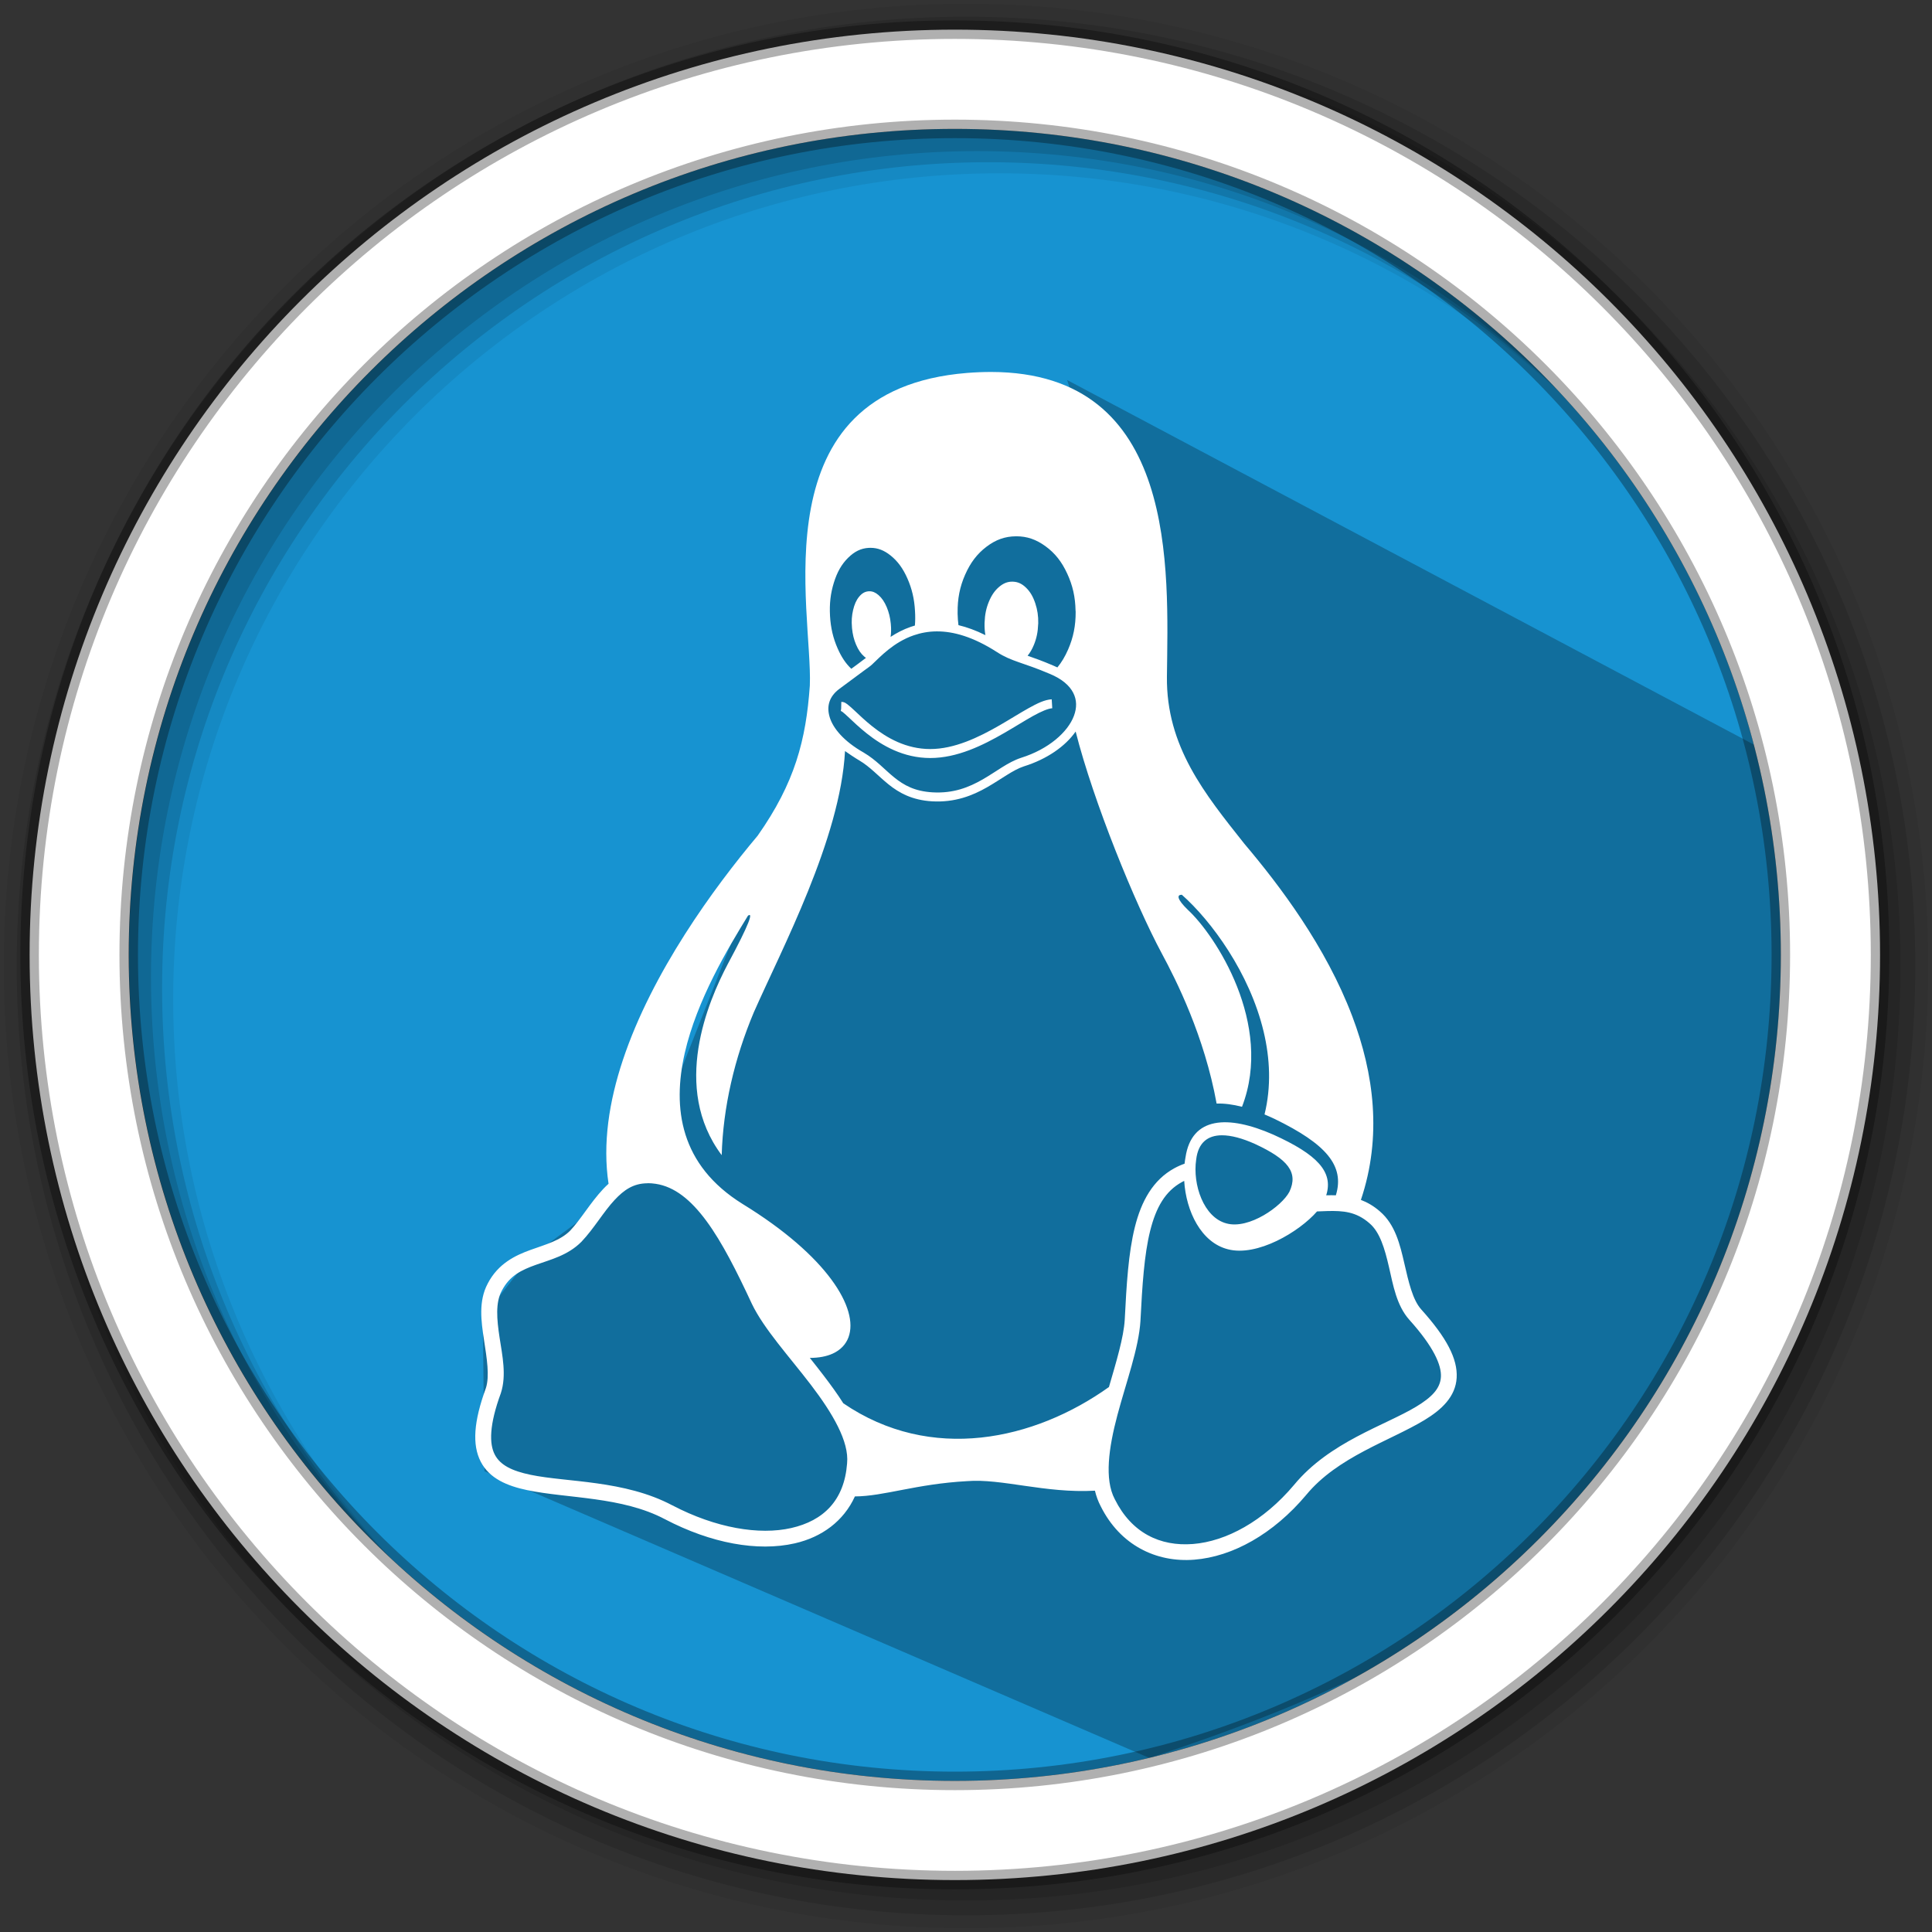 <?xml version="1.0" encoding="UTF-8" standalone="no"?>
<svg
   xmlns:dc="http://purl.org/dc/elements/1.1/"
   xmlns:cc="http://creativecommons.org/ns#"
   xmlns:rdf="http://www.w3.org/1999/02/22-rdf-syntax-ns#"
   xmlns:svg="http://www.w3.org/2000/svg"
   xmlns="http://www.w3.org/2000/svg"
   xmlns:sodipodi="http://sodipodi.sourceforge.net/DTD/sodipodi-0.dtd"
   xmlns:inkscape="http://www.inkscape.org/namespaces/inkscape"
   height="512"
   viewBox="0 0 512 512"
   width="512"
   version="1.1"
   id="svg2"
   inkscape:version="0.91 r13725"
   sodipodi:docname="distributor-logo.svg">
  <rect x="0" y="0" width="512" height="512" fill="#333333" stroke="none"/>
  <defs
     id="defs17" />
  <sodipodi:namedview
     pagecolor="#ffffff"
     bordercolor="#666666"
     borderopacity="1"
     objecttolerance="10"
     gridtolerance="10"
     guidetolerance="10"
     inkscape:pageopacity="0"
     inkscape:pageshadow="2"
     inkscape:window-width="1920"
     inkscape:window-height="1022"
     id="namedview15"
     showgrid="false"
     inkscape:zoom="0.4549501"
     inkscape:cx="-131.46601"
     inkscape:cy="-95.879838"
     inkscape:window-x="0"
     inkscape:window-y="0"
     inkscape:window-maximized="1"
     inkscape:current-layer="svg2" />
  <path
     style="fill:#1793d1;fill-rule:evenodd;fill-opacity:1"
     inkscape:connector-curvature="0"
     d="m 471.95,253.05 c 0,120.9 -98.01,218.9 -218.9,218.9 -120.9,0 -218.9,-98.01 -218.9,-218.9 0,-120.9 98.01,-218.9 218.9,-218.9 120.9,0 218.9,98.01 218.9,218.9"
     id="path6" />
  <path
     style="fill-opacity:0.067;fill-rule:evenodd"
     inkscape:connector-curvature="0"
     d="M 256,1 C 115.17,1 1,115.17 1,256 1,396.83 115.17,511 256,511 396.83,511 511,396.83 511,256 511,115.17 396.83,1 256,1 m 8.827,44.931 c 120.9,0 218.9,98 218.9,218.9 0,120.9 -98,218.9 -218.9,218.9 -120.9,0 -218.93,-98 -218.93,-218.9 0,-120.9 98.03,-218.9 218.93,-218.9"
     id="path8" />
  <g
     style="fill-opacity:0.129;fill-rule:evenodd"
     id="g10">
    <path
       inkscape:connector-curvature="0"
       d="m 256,4.433 c -138.94,0 -251.57,112.63 -251.57,251.57 0,138.94 112.63,251.57 251.57,251.57 138.94,0 251.57,-112.63 251.57,-251.57 C 507.57,117.063 394.94,4.433 256,4.433 m 5.885,38.556 c 120.9,0 218.9,98 218.9,218.9 0,120.9 -98,218.9 -218.9,218.9 -120.9,0 -218.93,-98 -218.93,-218.9 0,-120.9 98.03,-218.9 218.93,-218.9"
       id="path12" />
    <path
       inkscape:connector-curvature="0"
       d="m 256,8.356 c -136.77,0 -247.64,110.87 -247.64,247.64 0,136.77 110.87,247.64 247.64,247.64 136.77,0 247.64,-110.87 247.64,-247.64 C 503.64,119.226 392.77,8.356 256,8.356 m 2.942,31.691 c 120.9,0 218.9,98 218.9,218.9 0,120.9 -98,218.9 -218.9,218.9 -120.9,0 -218.93,-98 -218.93,-218.9 0,-120.9 98.03,-218.9 218.93,-218.9"
       id="path14" />
  </g>
  <path
     inkscape:connector-curvature="0"
     style="opacity:0.25"
     id="path4190"
     d="m 282.904,121.807 -0.553,-3.771 -3.79,-6.426 -8.338,-4.453 -4.175,8.185 -3.336,0 -37.533,12.662 -1.113,0.934 -4.193,-4.193 -4.004,20.697 -0.835,50.665 -41.968,106.201 -19.016,20.794 -13.646,10.123 -12.451,15.888 0.43,40.775 176.239,76 c 80.733,-26.721 172.019,-70.113 169.53,-213.31 l -3.92,-52.36 -187.436,-99.51 7.873,24.209"
     sodipodi:nodetypes="ccccccccccccccccccccc" />
  <path
     style="fill:#ffffff;fill-rule:evenodd;stroke:#000000;stroke-width:4.904;stroke-opacity:0.31"
     inkscape:connector-curvature="0"
     d="m 253.04,7.859 c -135.42,0 -245.19,109.78 -245.19,245.19 0,135.42 109.78,245.19 245.19,245.19 135.42,0 245.19,-109.78 245.19,-245.19 0,-135.42 -109.78,-245.19 -245.19,-245.19 z m 0,26.297 c 120.9,0 218.9,98 218.9,218.9 0,120.9 -98,218.9 -218.9,218.9 -120.9,0 -218.93,-98 -218.93,-218.9 0,-120.9 98.03,-218.9 218.93,-218.9 z"
     id="path16" />
  <path
     id="path4004"
     d="m 262.61,98.577 c -2.022,-0.003 -4.131,0.081 -6.33,0.256 -55.583,4.476 -40.842,63.197 -41.667,82.861 -1.015,14.38 -3.931,25.712 -13.821,39.77 -11.619,13.817 -27.978,36.181 -35.727,59.46 -3.657,10.987 -5.398,22.186 -3.791,32.785 -0.504,0.451 -0.983,0.923 -1.439,1.41 -3.411,3.642 -5.932,8.055 -8.741,11.026 -2.624,2.618 -6.363,3.613 -10.471,5.087 -4.11,1.475 -8.622,3.649 -11.361,8.905 0,0 0,10e-4 -0.001,10e-4 -0.003,0.006 -0.012,0.018 -0.012,0.029 l 0,0 c -2.48,4.631 -1.742,9.964 -0.985,14.905 0.757,4.941 1.524,9.61 0.506,12.778 -3.253,8.891 -3.668,15.04 -1.378,19.501 2.295,4.47 7.013,6.443 12.345,7.557 10.665,2.227 25.108,1.674 36.491,7.707 l 0.978,-1.846 -0.968,1.852 c 12.186,6.371 24.54,8.634 34.396,6.383 7.146,-1.632 12.947,-5.887 15.926,-12.435 7.709,-0.035 16.169,-3.303 29.72,-4.049 9.193,-0.741 20.677,3.265 33.886,2.531 0.345,1.433 0.845,2.811 1.529,4.121 0.006,0.018 0.012,0.029 0.023,0.041 5.121,10.24 14.635,14.923 24.775,14.123 10.153,-0.801 20.947,-6.788 29.673,-17.172 l -1.6,-1.344 1.612,1.33 c 8.317,-10.085 22.122,-14.266 31.275,-19.787 4.577,-2.761 8.291,-6.217 8.578,-11.237 0.287,-5.018 -2.659,-10.641 -9.433,-18.161 0,0 -0.001,-10e-4 -0.001,-10e-4 -10e-4,-0.003 -0.006,-0.006 -0.006,-0.012 -2.226,-2.515 -3.288,-7.177 -4.429,-12.142 -1.14,-4.961 -2.413,-10.313 -6.486,-13.782 l 0,0 c -0.012,-0.006 -0.018,-0.012 -0.023,-0.023 0,0 0,0 0,0 -1.621,-1.413 -3.306,-2.371 -5.002,-3.015 5.663,-16.795 3.441,-33.519 -2.275,-48.632 -7.016,-18.548 -19.264,-34.709 -28.619,-45.764 -10.471,-13.207 -20.712,-25.746 -20.51,-44.266 0.312,-28.266 3.109,-80.683 -46.63,-80.751 z m 6.734,43.546 c 2.822,0 5.233,0.827 7.709,2.625 2.515,1.826 4.328,4.111 5.788,7.303 1.434,3.111 2.123,6.153 2.191,9.764 0,0.095 0,0.175 0.029,0.27 0.023,3.706 -0.609,6.857 -2.015,10.075 -0.803,1.837 -1.724,3.378 -2.827,4.713 -0.374,-0.18 -0.763,-0.353 -1.167,-0.519 l 0,0 c -2.796,-1.198 -4.941,-1.96 -6.729,-2.58 0.648,-0.779 1.188,-1.703 1.662,-2.858 0.717,-1.745 1.068,-3.449 1.136,-5.477 0,-0.081 0.023,-0.149 0.023,-0.243 0.041,-1.947 -0.216,-3.611 -0.784,-5.315 -0.595,-1.785 -1.352,-3.07 -2.448,-4.138 -1.095,-1.068 -2.191,-1.555 -3.503,-1.596 -0.061,-0.003 -0.123,-0.003 -0.184,-0.003 -1.234,0.003 -2.305,0.427 -3.414,1.355 -1.163,0.974 -2.029,2.218 -2.745,3.949 -0.717,1.731 -1.068,3.449 -1.136,5.491 -0.012,0.081 -0.012,0.149 -0.012,0.23 -0.023,1.122 0.047,2.151 0.221,3.149 -2.525,-1.258 -4.904,-2.116 -7.137,-2.647 -0.128,-0.966 -0.201,-1.962 -0.224,-3.004 l 0,-0.284 c -0.041,-3.692 0.568,-6.857 1.988,-10.075 1.42,-3.219 3.178,-5.531 5.653,-7.411 2.475,-1.88 4.909,-2.745 7.79,-2.772 0.047,0 0.09,0 0.135,0 z m -38.63,3.059 c 1.872,0.003 3.548,0.63 5.281,2.014 1.88,1.501 3.3,3.421 4.49,6.126 1.19,2.705 1.826,5.41 2.002,8.601 l 0,0.029 c 0.085,1.34 0.075,2.602 -0.029,3.824 -0.37,0.105 -0.733,0.219 -1.089,0.342 -2.019,0.695 -3.798,1.642 -5.349,2.666 0.152,-1.071 0.174,-2.158 0.058,-3.37 -0.018,-0.068 -0.018,-0.122 -0.018,-0.189 -0.163,-1.609 -0.5,-2.962 -1.068,-4.328 -0.609,-1.42 -1.285,-2.421 -2.177,-3.192 -0.809,-0.699 -1.573,-1.019 -2.414,-1.013 -0.087,0 -0.175,0.003 -0.264,0.012 -0.947,0.081 -1.731,0.541 -2.475,1.447 -0.744,0.906 -1.231,2.029 -1.582,3.516 -0.352,1.488 -0.447,2.948 -0.297,4.625 0,0.068 0.012,0.122 0.012,0.189 0.163,1.623 0.487,2.975 1.068,4.341 0.595,1.406 1.285,2.407 2.177,3.178 0.15,0.129 0.297,0.245 0.445,0.349 -0.928,0.715 -1.372,1.044 -2.133,1.603 -0.488,0.358 -1.069,0.784 -1.745,1.282 -1.473,-1.38 -2.622,-3.114 -3.627,-5.398 -1.19,-2.705 -1.826,-5.41 -2.015,-8.601 l 0,-0.029 c -0.175,-3.192 0.135,-5.937 1.014,-8.777 0.879,-2.84 2.056,-4.896 3.76,-6.586 1.704,-1.69 3.422,-2.542 5.491,-2.651 0.161,-0.006 0.322,-0.012 0.48,-0.012 z m 17.569,22.143 c 4.352,-0.018 9.588,1.41 15.928,5.486 3.894,2.532 6.924,2.744 13.902,5.732 l 0.012,0.003 0.006,0.003 c 3.357,1.377 5.328,3.173 6.29,5.063 0.963,1.891 0.986,3.941 0.18,6.098 -1.611,4.314 -6.756,8.853 -13.974,11.107 l -0.006,0.003 -0.006,0.003 c -3.52,1.144 -6.589,3.669 -10.207,5.738 -3.618,2.069 -7.713,3.738 -13.28,3.416 0,-6e-5 0,0 0,0 -4.739,-0.276 -7.572,-1.885 -10.134,-3.944 -2.562,-2.059 -4.794,-4.645 -8.063,-6.565 l -0.006,-0.006 -0.006,-0.006 c -5.265,-2.976 -8.14,-6.418 -9.042,-9.402 -0.902,-2.984 -0.058,-5.531 2.557,-7.489 2.937,-2.201 4.977,-3.698 6.336,-4.696 1.35,-0.991 1.912,-1.362 2.342,-1.775 0.001,-0.003 0.003,-0.003 0.006,-0.006 0,0 0.001,-0.003 0.001,-0.003 2.207,-2.089 5.725,-5.895 11.027,-7.72 1.825,-0.628 3.862,-1.034 6.141,-1.043 z m 30.43,17.997 c -1.878,0.113 -3.845,1.079 -6.135,2.357 -2.29,1.279 -4.865,2.914 -7.656,4.525 -5.582,3.221 -12.007,6.302 -18.393,6.302 -6.395,0 -11.505,-2.954 -15.337,-5.991 -1.916,-1.519 -3.498,-3.048 -4.761,-4.231 -0.632,-0.592 -1.18,-1.096 -1.691,-1.49 -0.511,-0.394 -0.927,-0.784 -1.783,-0.784 l -0.041,1.797 c -0.061,0.601 -0.124,0.583 -0.099,0.599 0.041,0.029 0.238,0.095 0.47,0.273 0.376,0.289 0.898,0.762 1.517,1.341 1.238,1.16 2.884,2.754 4.91,4.36 4.052,3.211 9.687,6.505 16.816,6.505 7.138,0 13.892,-3.337 19.583,-6.62 2.845,-1.642 5.429,-3.281 7.627,-4.508 2.197,-1.227 4.046,-1.996 5.116,-2.06 l -0.142,-2.376 z m 6.345,8.542 c 4.741,18.69 15.769,45.685 22.856,58.859 3.767,6.99 11.262,21.84 14.501,39.732 2.052,-0.063 4.311,0.235 6.731,0.854 8.467,-21.949 -7.18,-45.591 -14.334,-52.176 -2.889,-2.803 -3.027,-4.059 -1.595,-3.999 7.762,6.865 17.953,20.671 21.66,36.256 1.691,7.106 2.051,14.577 0.237,21.949 0.887,0.368 1.789,0.77 2.702,1.202 13.59,6.618 18.617,12.373 16.2,20.227 -0.796,-0.029 -1.579,-0.023 -2.343,-0.006 -0.071,0.001 -0.142,0.003 -0.213,0.006 1.968,-6.226 -2.392,-10.818 -14.009,-16.074 -12.05,-5.301 -21.652,-4.774 -23.275,5.978 -0.104,0.563 -0.188,1.137 -0.251,1.719 -0.9,0.312 -1.805,0.712 -2.713,1.208 -5.658,3.096 -8.746,8.714 -10.464,15.604 -1.716,6.884 -2.208,15.207 -2.682,24.563 0,0.001 0,0.003 0,0.006 -0.29,4.704 -2.224,11.067 -4.185,17.807 -19.739,14.08 -47.136,20.181 -70.397,4.306 -1.576,-2.494 -3.385,-4.964 -5.246,-7.401 -1.189,-1.556 -2.41,-3.103 -3.624,-4.628 2.388,0 4.417,-0.389 6.058,-1.133 2.04,-0.925 3.473,-2.411 4.182,-4.318 1.418,-3.815 -0.006,-9.196 -4.546,-15.341 -4.54,-6.145 -12.228,-13.079 -23.526,-20.008 0,0 -0.001,0 -0.001,-0.001 -8.3,-5.164 -12.942,-11.493 -15.115,-18.365 -2.173,-6.873 -1.868,-14.304 -0.194,-21.641 3.214,-14.083 11.473,-27.781 16.743,-36.376 1.419,-1.044 0.507,1.938 -5.335,12.786 -5.235,9.918 -15.023,32.807 -1.622,50.673 0.358,-12.715 3.395,-25.682 8.492,-37.812 7.425,-16.831 22.955,-46.017 24.189,-69.28 0.636,0.462 2.821,1.936 3.795,2.49 0.001,0.003 0.003,0.003 0.006,0.003 2.849,1.678 4.989,4.13 7.76,6.358 2.777,2.232 6.246,4.159 11.487,4.465 l 0,0 c 6.117,0.354 10.78,-1.541 14.599,-3.725 3.814,-2.181 6.861,-4.595 9.748,-5.537 0.003,-0.003 0.006,-0.003 0.012,-0.003 6.1,-1.908 10.95,-5.284 13.71,-9.222 z m 38.743,106.998 c 2.471,-0.012 5.464,0.812 8.74,2.278 8.818,4.071 11.576,7.56 9.169,12.685 -2.029,3.868 -10.711,10.021 -16.661,8.398 -6.072,-1.569 -9.034,-10.319 -8.047,-16.932 0.529,-4.491 3.069,-6.412 6.799,-6.43 z m -9.976,12.085 c 0.498,8.087 4.5,16.335 11.576,18.12 7.743,2.04 18.908,-4.604 23.622,-10.023 0.94,-0.035 1.859,-0.084 2.751,-0.105 4.135,-0.1 7.603,0.136 11.146,3.235 l 0.012,0.012 0.012,0.012 c 2.723,2.307 4.017,6.667 5.14,11.551 1.123,4.884 2.02,10.203 5.387,13.993 l 0.006,0.006 0.003,0.006 c 6.472,7.182 8.553,12.037 8.376,15.135 -0.177,3.099 -2.421,5.399 -6.563,7.898 -8.282,4.995 -22.956,9.339 -32.329,20.692 -8.139,9.685 -18.063,15.005 -26.803,15.695 -8.74,0.69 -16.281,-2.938 -20.726,-11.86 l -0.012,-0.023 -0.012,-0.023 c -2.758,-5.246 -1.609,-13.526 0.714,-22.259 2.323,-8.733 5.661,-17.7 6.108,-24.989 l 0,-0.012 0,-0.012 c 0.473,-9.338 0.995,-17.494 2.564,-23.786 1.569,-6.292 4.039,-10.554 8.415,-12.949 0.203,-0.111 0.406,-0.216 0.607,-0.316 z m -142.124,0.61 c 0.653,10e-4 1.345,0.058 2.081,0.169 4.954,0.75 9.274,4.214 13.436,9.86 4.162,5.646 8.035,13.352 12.016,21.901 l 0.006,0.012 0.003,0.012 c 3.199,6.677 9.95,14.02 15.672,21.51 5.721,7.49 10.149,15.009 9.572,20.763 l -10e-4,0.029 -0.001,0.029 c -0.746,9.815 -6.282,15.158 -14.781,17.099 -8.496,1.941 -20.015,0.012 -31.519,-6.006 -0.003,0 -0.006,0 -0.012,0 -12.728,-6.741 -27.87,-6.072 -37.583,-8.1 -4.858,-1.015 -8.028,-2.54 -9.482,-5.374 -1.455,-2.834 -1.487,-7.778 1.604,-16.209 l 0.012,-0.035 0.012,-0.035 c 1.529,-4.716 0.398,-9.876 -0.345,-14.72 -0.742,-4.844 -1.105,-9.249 0.549,-12.32 l 0.006,-0.012 0.006,-0.018 c 2.118,-4.082 5.223,-5.541 9.078,-6.924 3.855,-1.383 8.426,-2.469 12.035,-6.087 l 0.018,-0.018 0.018,-0.018 c 3.337,-3.52 5.843,-7.933 8.777,-11.065 2.475,-2.643 4.952,-4.394 8.686,-4.42 0.041,0 0.087,0 0.131,0 z"
     style="color:#000000;font-style:normal;font-variant:normal;font-weight:normal;font-stretch:normal;font-size:medium;line-height:normal;font-family:'Bitstream Vera Sans';-inkscape-font-specification:'Bitstream Vera Sans';text-indent:0;text-align:start;text-decoration:none;text-decoration-line:none;letter-spacing:normal;word-spacing:normal;text-transform:none;direction:ltr;block-progression:tb;writing-mode:lr-tb;baseline-shift:baseline;text-anchor:start;display:inline;overflow:visible;visibility:visible;fill:#ffffff;fill-opacity:1;stroke:none;stroke-width:309;marker:none;enable-background:accumulate"
     inkscape:connector-curvature="0" />
</svg>
